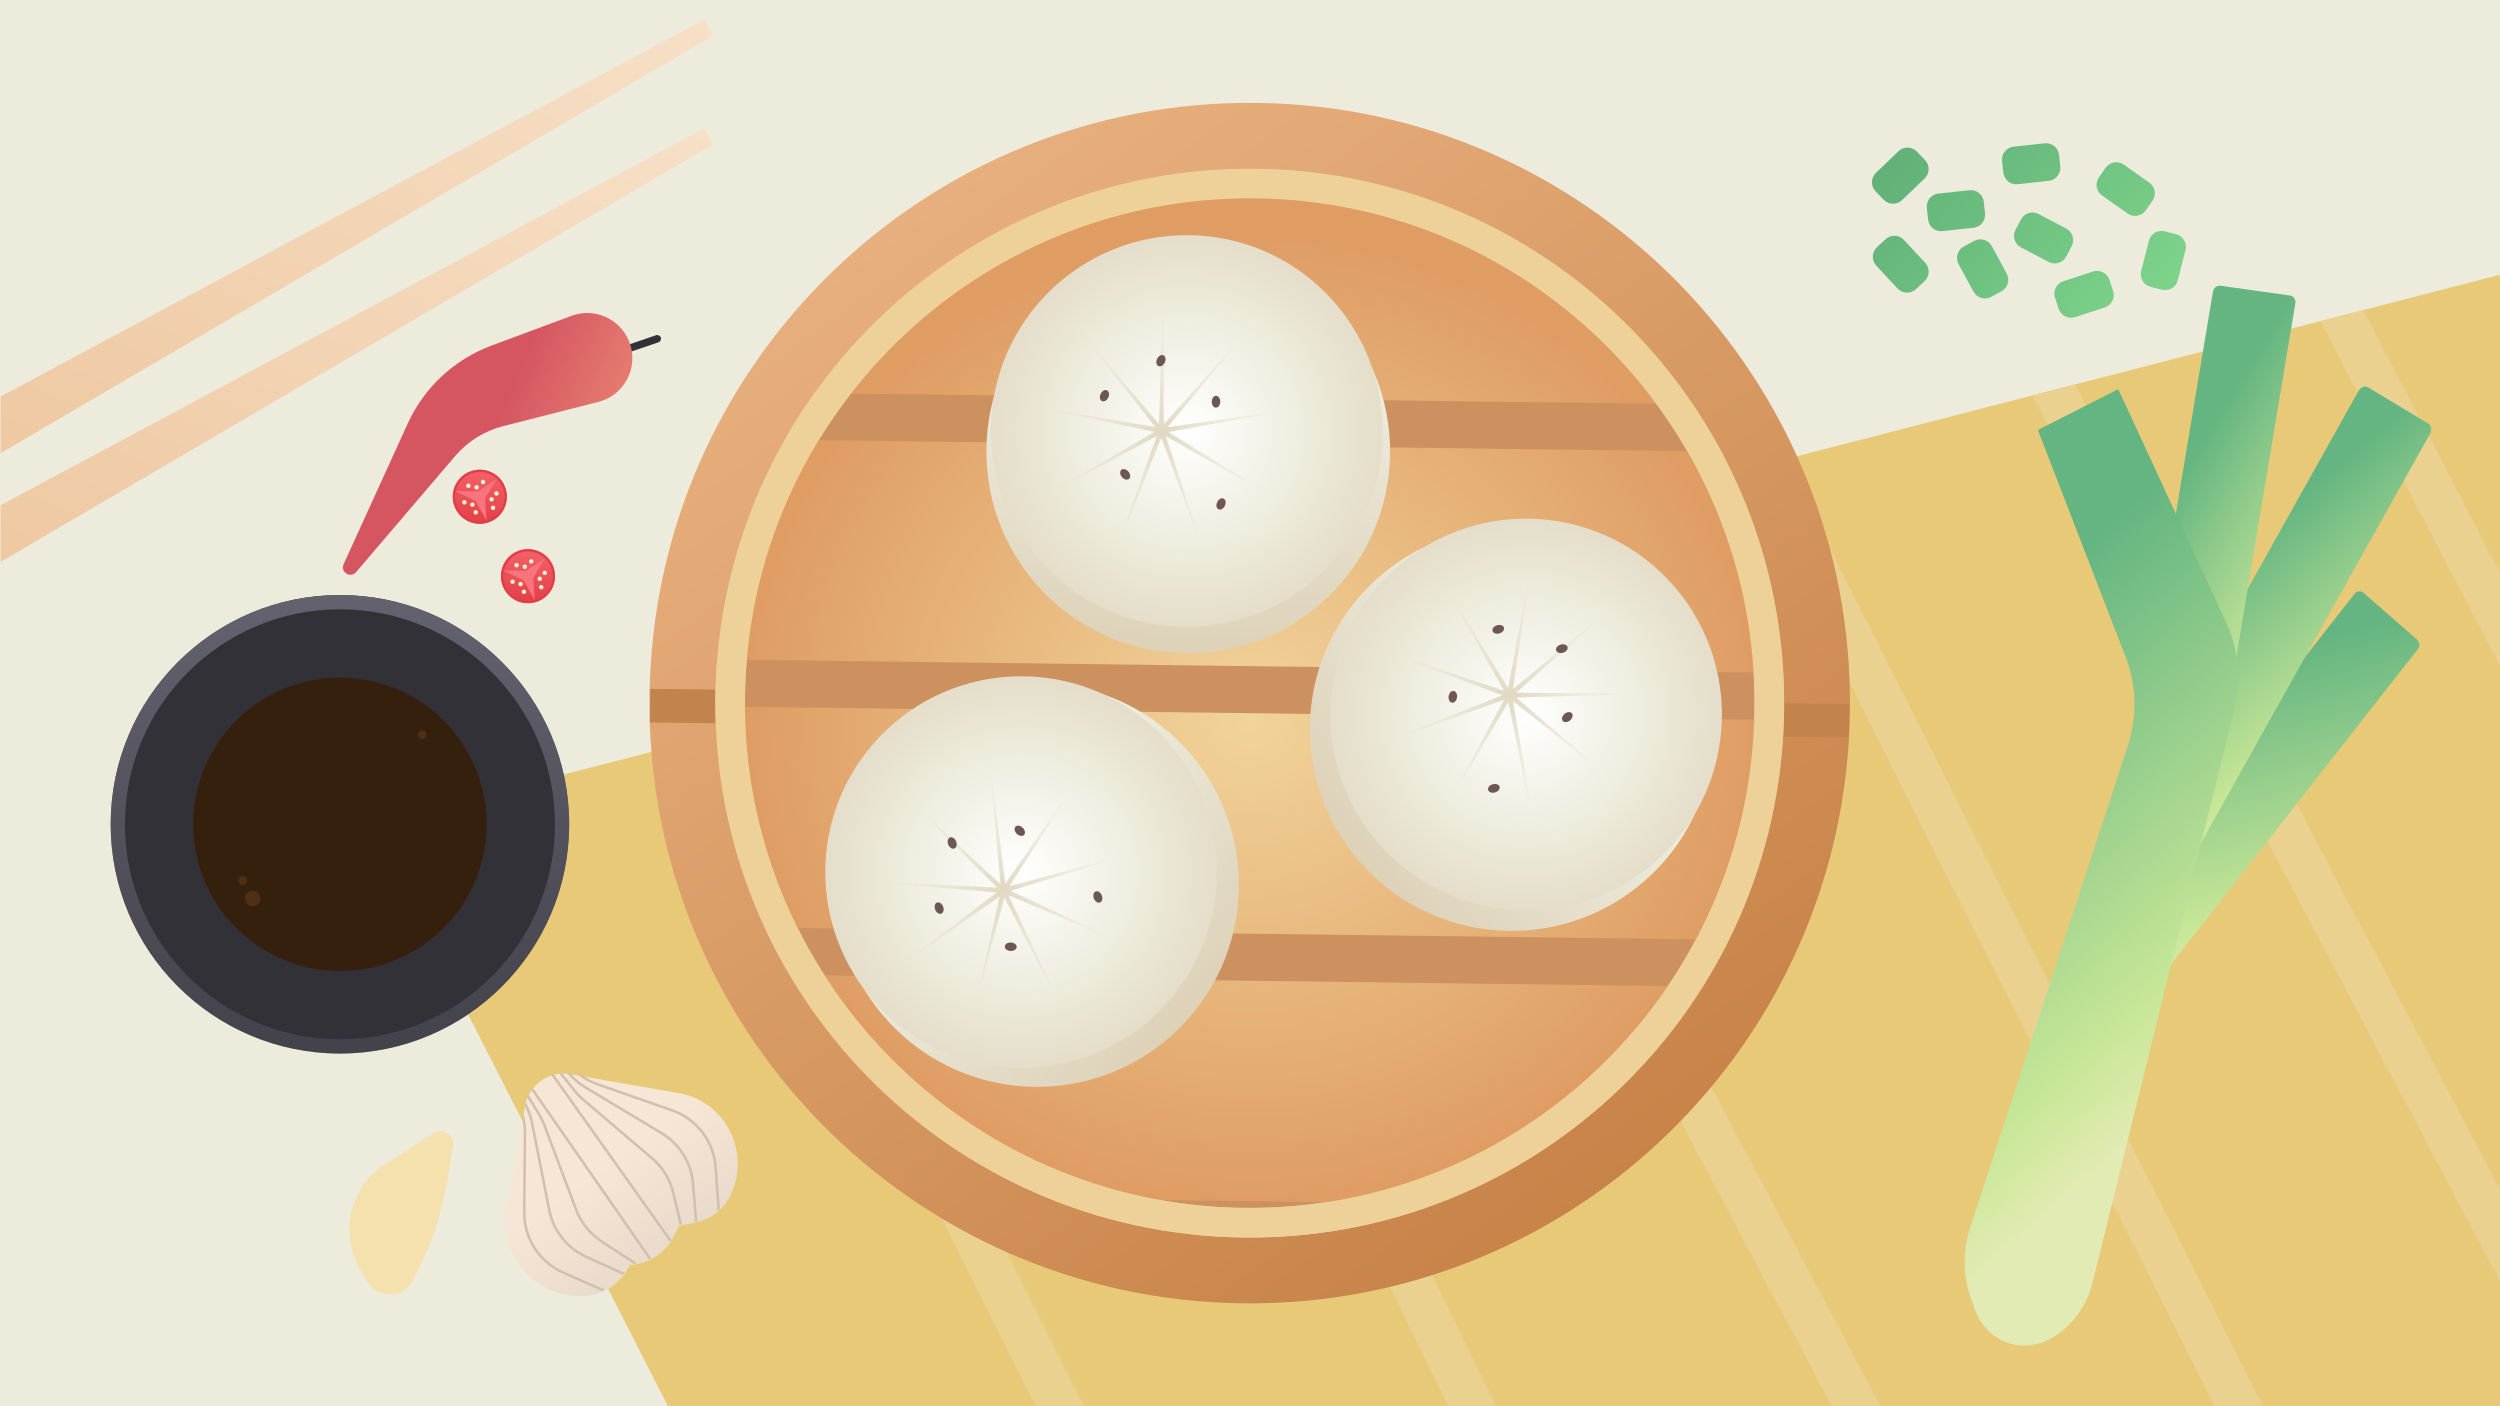 <svg width="1920" height="1080" viewBox="0 0 1920 1080" fill="none" xmlns="http://www.w3.org/2000/svg">
<rect x="0" y="0" width="1920" height="1080" fill="#333333" stroke="none"/>
<g clip-path="url(#clip0_70:301)">
<rect width="1920" height="1080" fill="#EDEBDB"/>
<path d="M1920 1080V211L285 633L513 1080H1920Z" fill="#E8C978"/>
<path fill-rule="evenodd" clip-rule="evenodd" d="M1814.97 238.107L1920 439.846V511.417L1782.13 246.585L1814.97 238.107ZM1593.62 295.241L1920 913.365V984.147L1560.73 303.73L1593.62 295.241ZM1370.83 352.742L1737.96 1080H1700.94L1338.08 361.196L1370.83 352.742ZM1096.29 423.603L1444.23 1080H1406.82L1063.39 432.095L1096.29 423.603ZM857.622 485.204L1149.19 1080H1112.38L824.948 493.637L857.622 485.204ZM572.166 558.881L832.726 1080H795.775L539.439 567.328L572.166 558.881Z" fill="#EAD18F"/>
<path d="M1420.76 545.831C1417.54 800.414 1208.55 1004.18 953.963 1000.96C699.38 997.741 495.611 788.75 498.832 534.167C502.053 279.584 711.044 75.815 965.627 79.036C1220.21 82.257 1423.98 291.248 1420.76 545.831Z" fill="url(#paint0_linear_70:301)"/>
<path fill-rule="evenodd" clip-rule="evenodd" d="M499.414 529.012L1420.31 540.663L1419.98 566.472L499.087 554.822L499.414 529.012Z" fill="#C2844C"/>
<path d="M1370.17 545.191C1367.3 771.836 1181.25 953.243 954.603 950.375C727.959 947.508 546.552 761.452 549.419 534.808C552.287 308.163 738.343 126.756 964.987 129.624C1191.63 132.491 1373.04 318.547 1370.17 545.191Z" fill="#CC915E"/>
<path fill-rule="evenodd" clip-rule="evenodd" d="M954.891 927.663C1168.99 930.372 1344.75 759.005 1347.46 544.904C1350.17 330.804 1178.8 155.045 964.7 152.336C750.599 149.628 574.841 320.994 572.132 535.095C569.423 749.195 740.79 924.954 954.891 927.663ZM954.603 950.375C1181.25 953.243 1367.3 771.836 1370.17 545.191C1373.04 318.547 1191.63 132.491 964.987 129.624C738.343 126.756 552.287 308.163 549.419 534.808C546.552 761.452 727.959 947.508 954.603 950.375Z" fill="#E8CA8F"/>
<path fill-rule="evenodd" clip-rule="evenodd" d="M1322 346.847C1349.35 398.034 1366.16 455.66 1369.56 516.788L550.745 506.429C555.691 445.406 573.954 388.223 602.595 337.745L1322 346.847ZM1041.97 137.825C1149.17 159.605 1240.99 223.093 1300.04 310.43L625.472 301.895C686.703 216.08 780.106 154.936 887.819 135.875L1041.97 137.825ZM1327.88 721.74C1353.15 670.633 1368.12 613.469 1370 552.933L549.393 542.551C549.747 603.116 563.256 660.64 587.234 712.369L1327.88 721.74ZM1307.82 757.626L606.373 748.751C651.955 825.757 722.019 886.66 805.988 920.616L1103.92 924.385C1188.72 892.565 1260.31 833.454 1307.82 757.626Z" fill="url(#paint1_radial_70:301)"/>
<path fill-rule="evenodd" clip-rule="evenodd" d="M954.891 927.663C1168.99 930.372 1344.75 759.005 1347.46 544.904C1350.17 330.804 1178.8 155.045 964.7 152.336C750.599 149.628 574.841 320.994 572.132 535.095C569.423 749.195 740.79 924.954 954.891 927.663ZM954.603 950.375C1181.25 953.243 1367.3 771.836 1370.17 545.191C1373.04 318.547 1191.63 132.491 964.987 129.624C738.343 126.756 552.287 308.163 549.419 534.808C546.552 761.452 727.959 947.508 954.603 950.375Z" fill="#EED199"/>
<circle cx="912.564" cy="346.687" r="155.012" transform="rotate(0.725 912.564 346.687)" fill="url(#paint2_linear_70:301)"/>
<circle cx="911.46" cy="331.039" r="150.453" transform="rotate(0.725 911.46 331.039)" fill="url(#paint3_radial_70:301)"/>
<path d="M893.273 223.985L893.85 325.696L961.611 249.842L896.674 328.127L997.34 313.575L897.274 331.805L983.743 385.365L895.37 335.008L927.182 431.619L891.853 336.238L854.122 430.694L888.368 334.92L798.749 383.024L886.545 331.669L786.973 310.914L887.239 328.008L824.303 248.104L890.123 325.649L893.273 223.985Z" fill="url(#paint4_radial_70:301)"/>
<path fill-rule="evenodd" clip-rule="evenodd" d="M894.543 278.41C893.467 280.686 891.276 281.908 889.65 281.14C888.024 280.371 887.578 277.903 888.654 275.626C889.73 273.35 891.921 272.127 893.547 272.896C895.173 273.665 895.619 276.133 894.543 278.41ZM846.271 308.019C847.897 308.788 850.088 307.566 851.164 305.289C852.24 303.013 851.794 300.544 850.168 299.776C848.542 299.007 846.351 300.229 845.275 302.506C844.199 304.782 844.645 307.251 846.271 308.019ZM937.147 308.568C937.115 311.086 935.632 313.109 933.833 313.086C932.035 313.063 930.603 311.004 930.635 308.486C930.666 305.968 932.15 303.945 933.949 303.968C935.747 303.991 937.179 306.05 937.147 308.568ZM866.606 362.184C868.252 364.09 868.482 366.588 867.121 367.763C865.76 368.939 863.322 368.347 861.677 366.441C860.031 364.536 859.8 362.038 861.161 360.862C862.523 359.687 864.96 360.279 866.606 362.184ZM935.807 391.15C937.433 391.919 939.624 390.697 940.7 388.42C941.776 386.144 941.33 383.675 939.704 382.907C938.078 382.138 935.887 383.36 934.811 385.637C933.735 387.913 934.181 390.382 935.807 391.15Z" fill="#6D5654"/>
<circle cx="1160.96" cy="559.91" r="155.012" transform="rotate(49.437 1160.96 559.91)" fill="url(#paint5_linear_70:301)"/>
<circle cx="1171.99" cy="548.755" r="150.453" transform="rotate(49.437 1171.99 548.755)" fill="url(#paint6_radial_70:301)"/>
<path d="M1240.43 464.452L1164.39 531.998L1266.1 532.862L1164.42 535.724L1241.78 601.764L1162.06 538.602L1178.87 638.916L1158.39 539.285L1106.79 626.936L1155.15 537.454L1059.28 571.428L1153.84 533.965L1058.56 498.366L1155.08 530.451L1104.97 441.936L1158.29 528.556L1176.8 428.542L1161.96 529.167L1240.43 464.452Z" fill="url(#paint7_radial_70:301)"/>
<path fill-rule="evenodd" clip-rule="evenodd" d="M1200.38 501.315C1197.96 502.008 1195.59 501.169 1195.1 499.44C1194.6 497.711 1196.16 495.747 1198.58 495.054C1201 494.36 1203.37 495.2 1203.86 496.928C1204.36 498.657 1202.8 500.621 1200.38 501.315ZM1146.28 484.581C1146.77 486.31 1149.14 487.15 1151.56 486.456C1153.98 485.763 1155.54 483.799 1155.04 482.07C1154.55 480.341 1152.18 479.502 1149.76 480.195C1147.34 480.889 1145.78 482.853 1146.28 484.581ZM1205.83 553.23C1203.91 554.867 1201.42 555.087 1200.25 553.721C1199.08 552.354 1199.68 549.919 1201.59 548.282C1203.5 546.644 1206 546.425 1207.17 547.791C1208.34 549.157 1207.74 551.592 1205.83 553.23ZM1118.99 535.601C1118.65 538.095 1116.92 539.917 1115.14 539.67C1113.36 539.422 1112.2 537.2 1112.54 534.706C1112.89 532.212 1114.61 530.391 1116.39 530.638C1118.17 530.885 1119.34 533.107 1118.99 535.601ZM1142.89 606.714C1143.38 608.443 1145.75 609.282 1148.17 608.588C1150.59 607.895 1152.15 605.931 1151.65 604.202C1151.16 602.473 1148.8 601.634 1146.37 602.327C1143.95 603.021 1142.39 604.985 1142.89 606.714Z" fill="#6D5654"/>
<circle cx="796.471" cy="679.694" r="155.012" transform="rotate(-46.178 796.471 679.694)" fill="url(#paint8_linear_70:301)"/>
<circle cx="784.292" cy="669.81" r="150.453" transform="rotate(-46.178 784.292 669.81)" fill="url(#paint9_radial_70:301)"/>
<path d="M693.696 609.946L768.359 679.019L759.267 577.713L772.064 678.617L830.217 595.169L775.16 680.692L873.347 654.146L776.198 684.27L868.477 727.05L774.693 687.679L817.885 779.766L771.349 689.323L745.243 787.629L767.73 688.433L684.543 746.96L765.531 685.425L664.185 676.787L765.779 681.707L693.696 609.946Z" fill="url(#paint10_radial_70:301)"/>
<path fill-rule="evenodd" clip-rule="evenodd" d="M734.3 646.202C735.227 648.543 734.623 650.978 732.951 651.64C731.278 652.302 729.171 650.941 728.244 648.6C727.317 646.259 727.921 643.824 729.593 643.162C731.265 642.5 733.373 643.861 734.3 646.202ZM722.941 701.679C724.613 701.017 725.217 698.582 724.29 696.241C723.363 693.9 721.256 692.539 719.584 693.201C717.912 693.863 717.308 696.298 718.235 698.639C719.162 700.98 721.269 702.341 722.941 701.679ZM785.434 635.698C787.25 637.441 787.713 639.907 786.468 641.204C785.223 642.502 782.74 642.14 780.924 640.397C779.107 638.653 778.644 636.188 779.889 634.89C781.135 633.593 783.617 633.954 785.434 635.698ZM776.385 723.841C778.901 723.941 780.883 725.479 780.811 727.277C780.74 729.074 778.642 730.449 776.126 730.349C773.61 730.249 771.629 728.71 771.7 726.913C771.772 725.116 773.87 723.741 776.385 723.841ZM844.82 693.101C846.492 692.439 847.096 690.005 846.169 687.663C845.242 685.322 843.135 683.961 841.463 684.624C839.791 685.286 839.186 687.72 840.114 690.062C841.041 692.403 843.148 693.764 844.82 693.101Z" fill="#6D5654"/>
<path d="M437.117 633.059C437.117 730.293 358.293 809.117 261.059 809.117C163.824 809.117 85 730.293 85 633.059C85 535.824 163.824 457 261.059 457C358.293 457 437.117 535.824 437.117 633.059Z" fill="#323138"/>
<path fill-rule="evenodd" clip-rule="evenodd" d="M261.059 798.182C352.254 798.182 426.182 724.254 426.182 633.059C426.182 541.864 352.254 467.935 261.059 467.935C169.864 467.935 95.935 541.864 95.935 633.059C95.935 724.254 169.864 798.182 261.059 798.182ZM261.059 809.117C358.293 809.117 437.117 730.293 437.117 633.059C437.117 535.824 358.293 457 261.059 457C163.824 457 85 535.824 85 633.059C85 730.293 163.824 809.117 261.059 809.117Z" fill="url(#paint11_linear_70:301)"/>
<circle cx="261.059" cy="633.059" r="112.634" fill="#351F0D"/>
<circle cx="194" cy="690" r="6" fill="#503014"/>
<circle cx="186.281" cy="676.281" r="3.281" fill="#503014"/>
<circle cx="324.281" cy="564.281" r="3.281" fill="#503014"/>
<path fill-rule="evenodd" clip-rule="evenodd" d="M1650.7 140.307C1655.21 143.497 1656.28 149.738 1653.09 154.246L1647.89 161.592C1644.7 166.1 1638.46 167.168 1633.95 163.977L1614.36 150.111C1609.85 146.921 1608.78 140.68 1611.97 136.172L1617.17 128.826C1620.36 124.318 1626.61 123.25 1631.11 126.441L1650.7 140.307ZM1581.35 118.928C1580.76 113.436 1575.82 109.465 1570.33 110.057L1546.47 112.629C1540.98 113.221 1537.01 118.152 1537.6 123.643L1538.57 132.591C1539.16 138.082 1544.09 142.053 1549.58 141.462L1573.44 138.89C1578.93 138.298 1582.9 133.367 1582.31 127.876L1581.35 118.928ZM1591.05 189.04C1593.62 184.153 1591.75 178.106 1586.86 175.532L1565.63 164.348C1560.74 161.775 1554.69 163.65 1552.12 168.536L1547.93 176.499C1545.35 181.386 1547.23 187.433 1552.11 190.007L1573.35 201.191C1578.23 203.765 1584.28 201.89 1586.86 197.003L1591.05 189.04ZM1512.54 146.086C1518.03 145.494 1522.96 149.466 1523.55 154.957L1524.52 163.905C1525.11 169.396 1521.14 174.327 1515.65 174.919L1491.78 177.491C1486.29 178.083 1481.36 174.111 1480.77 168.62L1479.81 159.672C1479.21 154.181 1483.18 149.25 1488.68 148.658L1512.54 146.086ZM1620.06 214.923C1618.35 209.674 1612.7 206.811 1607.45 208.529L1584.64 215.994C1579.39 217.712 1576.53 223.36 1578.25 228.609L1581.05 237.162C1582.76 242.411 1588.41 245.274 1593.66 243.556L1616.47 236.091C1621.72 234.373 1624.58 228.725 1622.86 223.476L1620.06 214.923ZM1472.16 116.419C1468.33 112.438 1462 112.313 1458.02 116.141L1440.72 132.774C1436.74 136.602 1436.61 142.933 1440.44 146.914L1446.68 153.402C1450.51 157.383 1456.84 157.508 1460.82 153.68L1478.12 137.046C1482.1 133.219 1482.23 126.888 1478.4 122.907L1472.16 116.419ZM1440.98 204.004C1437.22 199.961 1437.45 193.634 1441.49 189.871L1448.08 183.739C1452.12 179.977 1458.45 180.204 1462.21 184.247L1478.56 201.815C1482.33 205.858 1482.1 212.186 1478.06 215.948L1471.47 222.08C1467.42 225.842 1461.1 225.615 1457.33 221.572L1440.98 204.004ZM1662.52 177.645C1657.17 176.286 1651.73 179.523 1650.37 184.876L1644.46 208.137C1643.1 213.49 1646.34 218.931 1651.69 220.291L1660.41 222.507C1665.76 223.867 1671.21 220.63 1672.57 215.277L1678.47 192.016C1679.83 186.663 1676.6 181.221 1671.24 179.861L1662.52 177.645ZM1541.15 210.153C1543.78 215.01 1541.98 221.079 1537.12 223.709L1529.21 227.994C1524.35 230.624 1518.28 228.819 1515.65 223.963L1504.22 202.859C1501.59 198.002 1503.4 191.933 1508.25 189.303L1516.17 185.018C1521.03 182.388 1527.09 184.193 1529.72 189.049L1541.15 210.153Z" fill="url(#paint12_linear_70:301)"/>
<path d="M1808.51 455.817C1810.14 453.735 1813.16 453.533 1815.26 455.364L1856.26 491.182C1858.35 493.013 1858.73 496.186 1857.1 498.267L1665.05 743.484C1663.42 745.566 1660.4 745.769 1658.3 743.937L1617.3 708.119C1615.2 706.288 1614.83 703.115 1616.46 701.034L1808.51 455.817Z" fill="url(#paint13_linear_70:301)"/>
<path d="M1811.31 300.309C1812.99 297.31 1816.27 296.035 1818.64 297.461L1864.91 325.353C1867.28 326.78 1867.84 330.367 1866.16 333.366L1668.39 686.646C1666.71 689.645 1663.43 690.92 1661.06 689.493L1614.79 661.601C1612.42 660.175 1611.86 656.588 1613.54 653.589L1811.31 300.309Z" fill="url(#paint14_linear_70:301)"/>
<path d="M1699.53 224.053C1700.02 221.12 1702.63 219.055 1705.37 219.441L1758.79 226.972C1761.52 227.357 1763.34 230.047 1762.85 232.979L1705.22 578.399C1704.73 581.331 1702.12 583.396 1699.38 583.011L1645.96 575.479C1643.23 575.094 1641.41 572.405 1641.9 569.472L1699.53 224.053Z" fill="url(#paint15_linear_70:301)"/>
<path d="M1625.92 299.275L1566.01 329.812C1565.51 330.068 1565.27 330.693 1565.48 331.221L1632.66 504.989C1640.93 526.367 1641.42 550.596 1634.05 573.112L1513 942.959C1507.23 960.586 1507.41 979.531 1513.49 996.448L1516.96 1006.1C1525.79 1030.64 1552.95 1040.7 1575.43 1027.75C1591.06 1018.74 1602.6 1003.16 1607.09 984.997L1715.82 544.932C1721.38 522.452 1719.29 498.969 1709.94 478.726L1627.22 299.729C1626.99 299.223 1626.41 299.023 1625.92 299.275Z" fill="url(#paint16_linear_70:301)"/>
<path d="M350.173 371.749C355.555 361.631 368.121 357.791 378.24 363.173C388.358 368.555 392.198 381.121 386.815 391.239C381.433 401.358 368.868 405.198 358.749 399.815C348.631 394.433 344.791 381.868 350.173 371.749Z" fill="url(#paint17_linear_70:301)"/>
<path fill-rule="evenodd" clip-rule="evenodd" d="M377.383 364.784C368.154 359.875 356.693 363.377 351.784 372.606C346.875 381.835 350.377 393.296 359.606 398.205C368.835 403.114 380.296 399.612 385.205 390.383C390.114 381.154 386.612 369.693 377.383 364.784ZM378.24 363.173C368.121 357.791 355.555 361.631 350.173 371.749C344.791 381.868 348.631 394.433 358.749 399.815C368.868 405.198 381.433 401.358 386.815 391.239C392.198 381.121 388.358 368.555 378.24 363.173Z" fill="#E03F49"/>
<path d="M349.744 377.163L367.016 377.393L381.399 367.828L372.563 382.67L373.656 399.909L365.22 384.836L349.744 377.163Z" fill="#F9747C"/>
<circle cx="377.524" cy="383.479" r="1.698" transform="rotate(-76.43 377.524 383.479)" fill="#F3F4CB"/>
<circle cx="362.838" cy="387.572" r="1.715" transform="rotate(41.565 362.838 387.572)" fill="#F3F4CB"/>
<circle r="1.715" transform="matrix(0.968 -0.249 -0.249 -0.968 366.047 374.277)" fill="#F3F4CB"/>
<circle cx="378.675" cy="389.968" r="1.698" transform="rotate(-76.43 378.675 389.968)" fill="#F3F4CB"/>
<circle cx="356.655" cy="385.757" r="1.715" transform="rotate(41.565 356.655 385.757)" fill="#F3F4CB"/>
<circle r="1.715" transform="matrix(0.968 -0.249 -0.249 -0.968 359.716 373.073)" fill="#F3F4CB"/>
<circle cx="381.332" cy="378.964" r="1.698" transform="rotate(-76.43 381.332 378.964)" fill="#F3F4CB"/>
<circle cx="365.381" cy="393.493" r="1.715" transform="rotate(41.565 365.381 393.493)" fill="#F3F4CB"/>
<circle r="1.715" transform="matrix(0.968 -0.249 -0.249 -0.968 371.011 370.168)" fill="#F3F4CB"/>
<path d="M387.173 432.749C392.555 422.631 405.121 418.791 415.24 424.173C425.358 429.555 429.198 442.121 423.815 452.239C418.433 462.358 405.868 466.198 395.749 460.815C385.631 455.433 381.791 442.868 387.173 432.749Z" fill="url(#paint18_linear_70:301)"/>
<path fill-rule="evenodd" clip-rule="evenodd" d="M414.383 425.784C405.154 420.875 393.693 424.377 388.784 433.606C383.875 442.835 387.377 454.296 396.606 459.205C405.835 464.114 417.296 460.612 422.205 451.383C427.114 442.154 423.612 430.693 414.383 425.784ZM415.24 424.173C405.121 418.791 392.555 422.631 387.173 432.749C381.791 442.868 385.631 455.433 395.749 460.815C405.868 466.198 418.433 462.358 423.815 452.239C429.198 442.121 425.358 429.555 415.24 424.173Z" fill="#E03F49"/>
<path d="M386.744 438.163L404.016 438.393L418.399 428.828L409.563 443.67L410.656 460.909L402.22 445.836L386.744 438.163Z" fill="#F9747C"/>
<circle cx="414.524" cy="444.479" r="1.698" transform="rotate(-76.43 414.524 444.479)" fill="#F3F4CB"/>
<circle cx="399.838" cy="448.572" r="1.715" transform="rotate(41.565 399.838 448.572)" fill="#F3F4CB"/>
<circle r="1.715" transform="matrix(0.968 -0.249 -0.249 -0.968 403.047 435.277)" fill="#F3F4CB"/>
<circle cx="415.675" cy="450.968" r="1.698" transform="rotate(-76.43 415.675 450.968)" fill="#F3F4CB"/>
<circle cx="393.655" cy="446.757" r="1.715" transform="rotate(41.565 393.655 446.757)" fill="#F3F4CB"/>
<circle r="1.715" transform="matrix(0.968 -0.249 -0.249 -0.968 396.716 434.073)" fill="#F3F4CB"/>
<circle cx="418.332" cy="439.964" r="1.698" transform="rotate(-76.43 418.332 439.964)" fill="#F3F4CB"/>
<circle cx="402.381" cy="454.493" r="1.715" transform="rotate(41.565 402.381 454.493)" fill="#F3F4CB"/>
<circle r="1.715" transform="matrix(0.968 -0.249 -0.249 -0.968 408.011 431.168)" fill="#F3F4CB"/>
<path d="M0.5 348V304.5L541 15L547.5 27.5L0.5 348Z" fill="url(#paint19_linear_70:301)"/>
<path d="M0.5 431.5V388L541 98.5L547.5 111L0.5 431.5Z" fill="url(#paint20_linear_70:301)"/>
<path fill-rule="evenodd" clip-rule="evenodd" d="M507.493 259.249C506.982 257.751 505.353 256.951 503.855 257.462L470.746 268.76C469.248 269.271 468.448 270.9 468.959 272.398C469.47 273.896 471.099 274.696 472.597 274.185L505.706 262.887C507.204 262.376 508.004 260.747 507.493 259.249Z" fill="#323138"/>
<path d="M273.475 439.389L349.601 350.2C359.212 338.94 372.074 330.934 386.421 327.281L459.538 308.666C478.126 303.934 489.339 285.007 484.56 266.431C479.434 246.508 458.187 235.406 438.904 242.574L377.483 265.41C348.919 276.029 325.759 297.584 313.119 325.313L263.9 433.29C261.143 439.337 269.161 444.443 273.475 439.389Z" fill="url(#paint21_linear_70:301)"/>
<path d="M520.559 839.386L437.985 824.982C421.646 822.132 406.095 833.081 403.268 849.424L393.383 906.584L389.427 920.951C378.807 959.526 409.012 997.201 448.973 995.223C462.155 994.57 474.158 987.43 481.023 976.157L483.779 971.63L487.289 971.138C500.584 969.273 512.058 960.862 517.837 948.744L521.316 941.448L534.237 938.889C545.258 936.706 554.763 929.598 560.046 919.682C577.736 886.482 557.702 845.345 520.559 839.386Z" fill="url(#paint22_linear_70:301)"/>
<path fill-rule="evenodd" clip-rule="evenodd" d="M403.115 849.566L403.247 848.805C403.381 848.03 403.544 847.268 403.733 846.519C406.512 851.346 408.485 856.604 409.567 862.085L422.809 929.184C425.868 944.685 436.213 957.759 450.594 964.3L479.7 977.538C479.31 978.099 478.908 978.649 478.492 979.186L449.766 966.121C434.798 959.312 424.031 945.705 420.847 929.572L407.605 862.472C406.716 857.972 405.203 853.629 403.115 849.566ZM462.257 991.607C463.081 991.265 463.892 990.896 464.69 990.5L432.714 976.292C414.867 968.362 403.433 950.592 403.612 931.064L404.17 870.158C404.216 865.119 403.515 860.132 402.115 855.352L401.261 860.287C401.893 863.516 402.2 866.816 402.17 870.139L401.612 931.046C401.426 951.371 413.327 969.866 431.901 978.12L462.257 991.607ZM486.493 970.628L461.311 954.101C452.279 948.174 445.363 939.532 441.559 929.42L417.127 864.476C416.029 861.557 414.655 858.749 413.023 856.091L404.908 842.874C405.207 842.116 405.535 841.375 405.891 840.652L414.728 855.045C416.426 857.811 417.856 860.733 418.999 863.772L443.431 928.716C447.086 938.431 453.731 946.734 462.408 952.429L489.421 970.157C488.709 970.297 487.991 970.417 487.267 970.519L486.493 970.628ZM498.421 967.25L407.961 837.093C408.357 836.508 408.774 835.938 409.209 835.385L500.237 966.359C499.639 966.671 499.034 966.968 498.421 967.25ZM514.444 953.898L423.24 825.478C423.906 825.253 424.581 825.051 425.264 824.873L515.629 952.111C515.249 952.719 514.854 953.314 514.444 953.898ZM521.922 940.705L516.077 916.28C513.661 906.185 508.103 897.119 500.202 890.387L447.387 845.384C444.917 843.279 442.652 840.942 440.626 838.406L429.211 824.125C430.007 824.03 430.81 823.966 431.619 823.934L442.188 837.158C444.135 839.594 446.311 841.839 448.685 843.862L501.5 888.865C509.722 895.871 515.508 905.308 518.022 915.814L523.885 940.316L521.922 940.705ZM533.62 938.388L531.25 909.19C529.972 893.443 521.18 879.278 507.635 871.145L448.999 835.938C443.784 832.807 439.177 828.771 435.39 824.027C436.244 824.101 437.103 824.213 437.963 824.363L438.328 824.427C441.687 828.277 445.633 831.584 450.028 834.223L508.664 869.43C522.762 877.895 531.913 892.638 533.244 909.029L535.593 937.97C535.136 938.078 534.677 938.178 534.216 938.27L533.62 938.388ZM551.035 930.169L548.594 896.434C547.185 876.956 534.344 860.175 515.912 853.722L458.423 833.598C452.974 831.69 447.92 828.883 443.458 825.322L447.887 826.094C451.344 828.425 455.104 830.317 459.084 831.71L516.572 851.835C535.757 858.55 549.122 876.017 550.589 896.29L552.918 928.472C552.309 929.059 551.681 929.625 551.035 930.169Z" fill="#D1C0AF"/>
<path d="M332.664 870.394L303.299 889.402L297.026 893.238C269.22 910.242 260.073 946.335 276.426 974.529L282.023 984.181C289.965 997.873 309.911 997.351 317.126 983.262L320.313 977.038C331.449 955.29 339.199 931.969 343.295 907.881L347.957 880.465C349.416 871.882 339.972 865.663 332.664 870.394Z" fill="#F5E1AE"/>
</g>
<defs>
<linearGradient id="paint0_linear_70:301" x1="1346.74" y1="1091.12" x2="627.885" y2="86.637" gradientUnits="userSpaceOnUse">
<stop stop-color="#C0793C"/>
<stop offset="1" stop-color="#EBB484"/>
</linearGradient>
<radialGradient id="paint1_radial_70:301" cx="0" cy="0" r="1" gradientUnits="userSpaceOnUse" gradientTransform="translate(960.161 551.878) rotate(90.725) scale(370.658 387.151)">
<stop stop-color="#F1D49A"/>
<stop offset="1" stop-color="#DF9D64"/>
</radialGradient>
<linearGradient id="paint2_linear_70:301" x1="934.709" y1="688.144" x2="942.209" y2="288.146" gradientUnits="userSpaceOnUse">
<stop stop-color="#CFB996"/>
<stop offset="1" stop-color="#EEEDDF"/>
</linearGradient>
<radialGradient id="paint3_radial_70:301" cx="0" cy="0" r="1" gradientUnits="userSpaceOnUse" gradientTransform="translate(911.46 331.039) rotate(90) scale(171.62)">
<stop stop-color="white"/>
<stop offset="0.565" stop-color="#EDEBDB"/>
<stop offset="0.951" stop-color="#E2DAC5"/>
</radialGradient>
<radialGradient id="paint4_radial_70:301" cx="0" cy="0" r="1" gradientUnits="userSpaceOnUse" gradientTransform="translate(891.921 330.791) rotate(86.248) scale(91.789)">
<stop stop-color="#E0D8C2"/>
<stop offset="1" stop-color="#E0D8C2" stop-opacity="0"/>
</radialGradient>
<linearGradient id="paint5_linear_70:301" x1="1183.11" y1="901.368" x2="1190.61" y2="501.37" gradientUnits="userSpaceOnUse">
<stop stop-color="#CFB996"/>
<stop offset="1" stop-color="#EEEDDF"/>
</linearGradient>
<radialGradient id="paint6_radial_70:301" cx="0" cy="0" r="1" gradientUnits="userSpaceOnUse" gradientTransform="translate(1171.99 548.754) rotate(90) scale(171.62)">
<stop stop-color="white"/>
<stop offset="0.565" stop-color="#EDEBDB"/>
<stop offset="0.951" stop-color="#E2DAC5"/>
</radialGradient>
<radialGradient id="paint7_radial_70:301" cx="0" cy="0" r="1" gradientUnits="userSpaceOnUse" gradientTransform="translate(1159.29 533.911) rotate(134.961) scale(91.789)">
<stop stop-color="#E0D8C2"/>
<stop offset="1" stop-color="#E0D8C2" stop-opacity="0"/>
</radialGradient>
<linearGradient id="paint8_linear_70:301" x1="818.615" y1="1021.15" x2="826.115" y2="621.153" gradientUnits="userSpaceOnUse">
<stop stop-color="#CFB996"/>
<stop offset="1" stop-color="#EEEDDF"/>
</linearGradient>
<radialGradient id="paint9_radial_70:301" cx="0" cy="0" r="1" gradientUnits="userSpaceOnUse" gradientTransform="translate(784.292 669.81) rotate(90) scale(171.62)">
<stop stop-color="white"/>
<stop offset="0.565" stop-color="#EDEBDB"/>
<stop offset="0.951" stop-color="#E2DAC5"/>
</radialGradient>
<radialGradient id="paint10_radial_70:301" cx="0" cy="0" r="1" gradientUnits="userSpaceOnUse" gradientTransform="translate(770.762 683.907) rotate(39.345) scale(91.789)">
<stop stop-color="#E0D8C2"/>
<stop offset="1" stop-color="#E0D8C2" stop-opacity="0"/>
</radialGradient>
<linearGradient id="paint11_linear_70:301" x1="261.059" y1="457" x2="261.059" y2="809.117" gradientUnits="userSpaceOnUse">
<stop stop-color="#64626F"/>
<stop offset="1" stop-color="#64626F" stop-opacity="0.34"/>
</linearGradient>
<linearGradient id="paint12_linear_70:301" x1="1626.03" y1="309.134" x2="1428.41" y2="142.436" gradientUnits="userSpaceOnUse">
<stop stop-color="#80D78C"/>
<stop offset="1" stop-color="#61B078"/>
</linearGradient>
<linearGradient id="paint13_linear_70:301" x1="1945.63" y1="448.003" x2="2010.32" y2="697.667" gradientUnits="userSpaceOnUse">
<stop stop-color="#64B581"/>
<stop offset="0.742" stop-color="#C8E797"/>
<stop offset="0.975" stop-color="#E3EBB4"/>
</linearGradient>
<linearGradient id="paint14_linear_70:301" x1="1828.13" y1="329.092" x2="1953.37" y2="482.122" gradientUnits="userSpaceOnUse">
<stop stop-color="#64B581"/>
<stop offset="0.742" stop-color="#C8E797"/>
<stop offset="0.975" stop-color="#E3EBB4"/>
</linearGradient>
<linearGradient id="paint15_linear_70:301" x1="1718.04" y1="294.069" x2="1852.11" y2="376.607" gradientUnits="userSpaceOnUse">
<stop stop-color="#64B581"/>
<stop offset="0.783" stop-color="#C8E797"/>
<stop offset="0.975" stop-color="#E3EBB4"/>
</linearGradient>
<linearGradient id="paint16_linear_70:301" x1="1672.52" y1="354.643" x2="1924.43" y2="640.534" gradientUnits="userSpaceOnUse">
<stop stop-color="#64B581"/>
<stop offset="0.783" stop-color="#C8E797"/>
<stop offset="0.975" stop-color="#E3EBB4"/>
</linearGradient>
<linearGradient id="paint17_linear_70:301" x1="362.582" y1="406.441" x2="364.596" y2="360.98" gradientUnits="userSpaceOnUse">
<stop stop-color="#E23B45"/>
<stop offset="1" stop-color="#F4616A"/>
</linearGradient>
<linearGradient id="paint18_linear_70:301" x1="399.582" y1="467.441" x2="401.596" y2="421.98" gradientUnits="userSpaceOnUse">
<stop stop-color="#E23B45"/>
<stop offset="1" stop-color="#F4616A"/>
</linearGradient>
<linearGradient id="paint19_linear_70:301" x1="660.5" y1="-78" x2="414.924" y2="563.499" gradientUnits="userSpaceOnUse">
<stop offset="0.186" stop-color="#F7E0C7"/>
<stop offset="0.93" stop-color="#EEC8A1"/>
</linearGradient>
<linearGradient id="paint20_linear_70:301" x1="660.5" y1="5.5" x2="414.924" y2="646.999" gradientUnits="userSpaceOnUse">
<stop offset="0.186" stop-color="#F7E0C7"/>
<stop offset="0.93" stop-color="#EEC8A1"/>
</linearGradient>
<linearGradient id="paint21_linear_70:301" x1="394.043" y1="292.256" x2="499.916" y2="337.304" gradientUnits="userSpaceOnUse">
<stop stop-color="#D55561"/>
<stop offset="1" stop-color="#EB8B75"/>
</linearGradient>
<linearGradient id="paint22_linear_70:301" x1="463.261" y1="895.519" x2="549.986" y2="1018.91" gradientUnits="userSpaceOnUse">
<stop stop-color="#F5E6D5"/>
<stop offset="1" stop-color="#DFD1C2"/>
</linearGradient>
<clipPath id="clip0_70:301">
<rect width="1920" height="1080" fill="white"/>
</clipPath>
</defs>
</svg>
